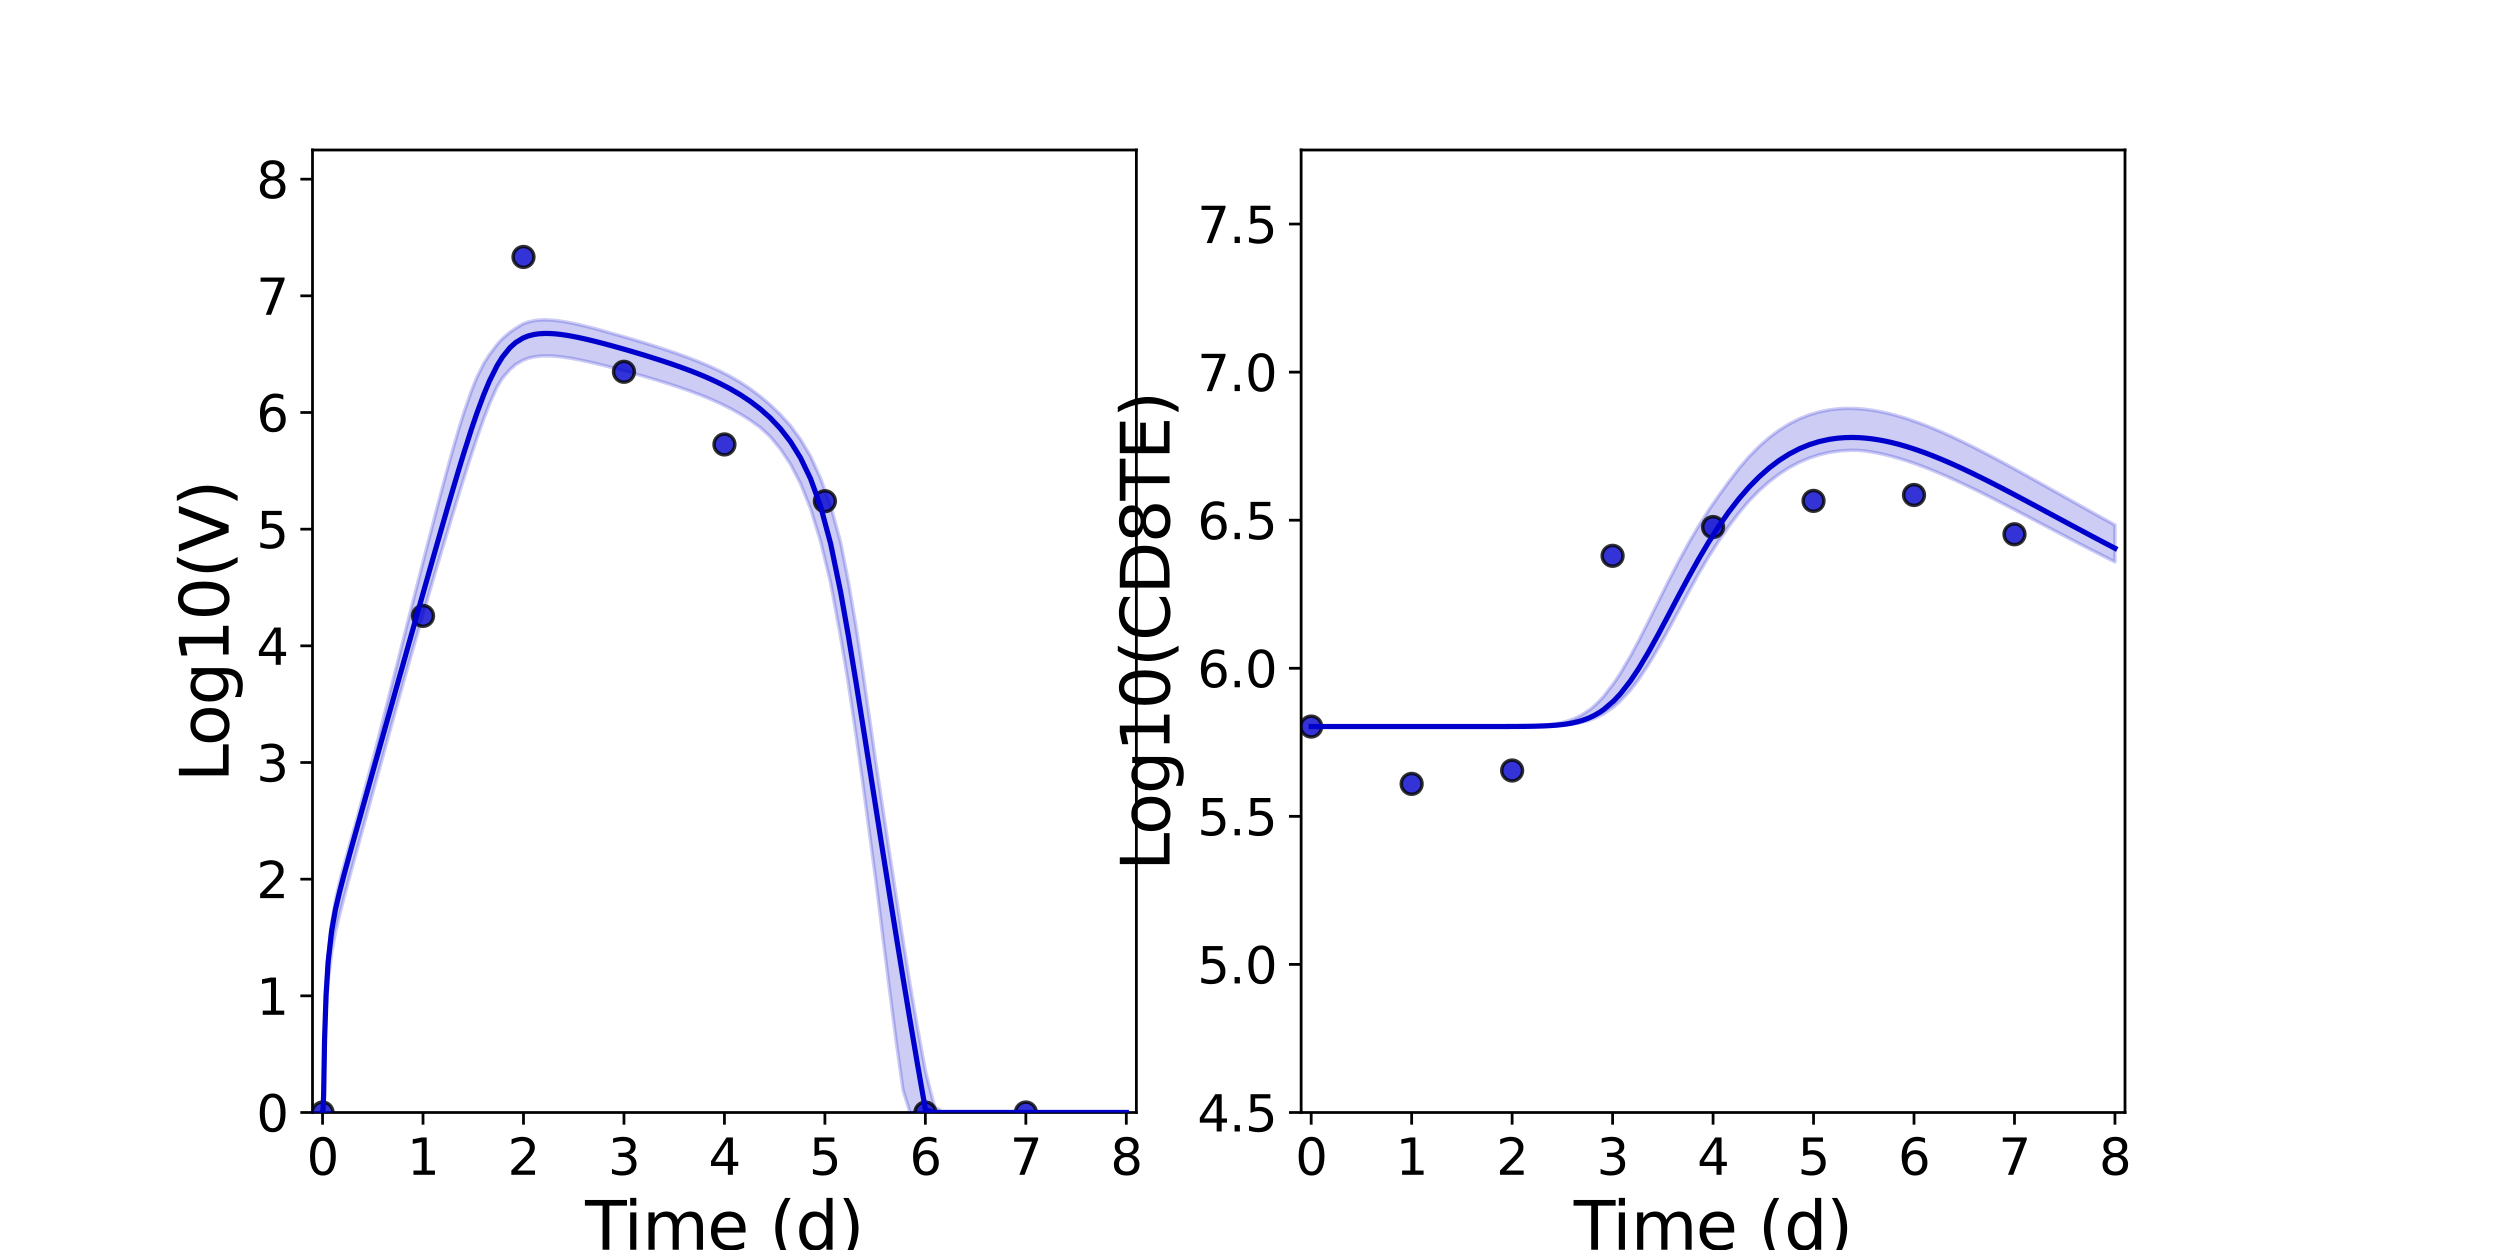 <?xml version="1.0" encoding="utf-8" standalone="no"?>
<!DOCTYPE svg PUBLIC "-//W3C//DTD SVG 1.1//EN"
  "http://www.w3.org/Graphics/SVG/1.1/DTD/svg11.dtd">
<svg xmlns:xlink="http://www.w3.org/1999/xlink" width="720pt" height="360pt" viewBox="0 0 720 360" xmlns="http://www.w3.org/2000/svg" version="1.1">
 <defs>
  <style type="text/css">*{stroke-linejoin: round; stroke-linecap: butt}</style>
 </defs>
 <g id="figure_1">
  <g id="patch_1">
   <path d="M 0 360 
L 720 360 
L 720 0 
L 0 0 
z
" style="fill: #ffffff"/>
  </g>
  <g id="axes_1">
   <g id="patch_2">
    <path d="M 90 320.4 
L 327.273 320.4 
L 327.273 43.2 
L 90 43.2 
z
" style="fill: #ffffff"/>
   </g>
   <g id="matplotlib.axis_1">
    <g id="xtick_1">
     <g id="line2d_1">
      <defs>
       <path id="m552a0e0491" d="M 0 0 
L 0 3.5 
" style="stroke: #000000; stroke-width: 0.8"/>
      </defs>
      <g>
       <use xlink:href="#m552a0e0491" x="92.894" y="320.4" style="stroke: #000000; stroke-width: 0.8"/>
      </g>
     </g>
     <g id="text_1">
      <!-- 0 -->
      <g transform="translate(88.313 338.342) scale(0.144 -0.144)">
       <defs>
        <path id="DejaVuSans-30" d="M 2034 4250 
Q 1547 4250 1301 3770 
Q 1056 3291 1056 2328 
Q 1056 1369 1301 889 
Q 1547 409 2034 409 
Q 2525 409 2770 889 
Q 3016 1369 3016 2328 
Q 3016 3291 2770 3770 
Q 2525 4250 2034 4250 
z
M 2034 4750 
Q 2819 4750 3233 4129 
Q 3647 3509 3647 2328 
Q 3647 1150 3233 529 
Q 2819 -91 2034 -91 
Q 1250 -91 836 529 
Q 422 1150 422 2328 
Q 422 3509 836 4129 
Q 1250 4750 2034 4750 
z
" transform="scale(0.016)"/>
       </defs>
       <use xlink:href="#DejaVuSans-30"/>
      </g>
     </g>
    </g>
    <g id="xtick_2">
     <g id="line2d_2">
      <g>
       <use xlink:href="#m552a0e0491" x="121.829" y="320.4" style="stroke: #000000; stroke-width: 0.8"/>
      </g>
     </g>
     <g id="text_2">
      <!-- 1 -->
      <g transform="translate(117.248 338.342) scale(0.144 -0.144)">
       <defs>
        <path id="DejaVuSans-31" d="M 794 531 
L 1825 531 
L 1825 4091 
L 703 3866 
L 703 4441 
L 1819 4666 
L 2450 4666 
L 2450 531 
L 3481 531 
L 3481 0 
L 794 0 
L 794 531 
z
" transform="scale(0.016)"/>
       </defs>
       <use xlink:href="#DejaVuSans-31"/>
      </g>
     </g>
    </g>
    <g id="xtick_3">
     <g id="line2d_3">
      <g>
       <use xlink:href="#m552a0e0491" x="150.765" y="320.4" style="stroke: #000000; stroke-width: 0.8"/>
      </g>
     </g>
     <g id="text_3">
      <!-- 2 -->
      <g transform="translate(146.184 338.342) scale(0.144 -0.144)">
       <defs>
        <path id="DejaVuSans-32" d="M 1228 531 
L 3431 531 
L 3431 0 
L 469 0 
L 469 531 
Q 828 903 1448 1529 
Q 2069 2156 2228 2338 
Q 2531 2678 2651 2914 
Q 2772 3150 2772 3378 
Q 2772 3750 2511 3984 
Q 2250 4219 1831 4219 
Q 1534 4219 1204 4116 
Q 875 4013 500 3803 
L 500 4441 
Q 881 4594 1212 4672 
Q 1544 4750 1819 4750 
Q 2544 4750 2975 4387 
Q 3406 4025 3406 3419 
Q 3406 3131 3298 2873 
Q 3191 2616 2906 2266 
Q 2828 2175 2409 1742 
Q 1991 1309 1228 531 
z
" transform="scale(0.016)"/>
       </defs>
       <use xlink:href="#DejaVuSans-32"/>
      </g>
     </g>
    </g>
    <g id="xtick_4">
     <g id="line2d_4">
      <g>
       <use xlink:href="#m552a0e0491" x="179.701" y="320.4" style="stroke: #000000; stroke-width: 0.8"/>
      </g>
     </g>
     <g id="text_4">
      <!-- 3 -->
      <g transform="translate(175.12 338.342) scale(0.144 -0.144)">
       <defs>
        <path id="DejaVuSans-33" d="M 2597 2516 
Q 3050 2419 3304 2112 
Q 3559 1806 3559 1356 
Q 3559 666 3084 287 
Q 2609 -91 1734 -91 
Q 1441 -91 1130 -33 
Q 819 25 488 141 
L 488 750 
Q 750 597 1062 519 
Q 1375 441 1716 441 
Q 2309 441 2620 675 
Q 2931 909 2931 1356 
Q 2931 1769 2642 2001 
Q 2353 2234 1838 2234 
L 1294 2234 
L 1294 2753 
L 1863 2753 
Q 2328 2753 2575 2939 
Q 2822 3125 2822 3475 
Q 2822 3834 2567 4026 
Q 2313 4219 1838 4219 
Q 1578 4219 1281 4162 
Q 984 4106 628 3988 
L 628 4550 
Q 988 4650 1302 4700 
Q 1616 4750 1894 4750 
Q 2613 4750 3031 4423 
Q 3450 4097 3450 3541 
Q 3450 3153 3228 2886 
Q 3006 2619 2597 2516 
z
" transform="scale(0.016)"/>
       </defs>
       <use xlink:href="#DejaVuSans-33"/>
      </g>
     </g>
    </g>
    <g id="xtick_5">
     <g id="line2d_5">
      <g>
       <use xlink:href="#m552a0e0491" x="208.636" y="320.4" style="stroke: #000000; stroke-width: 0.8"/>
      </g>
     </g>
     <g id="text_5">
      <!-- 4 -->
      <g transform="translate(204.055 338.342) scale(0.144 -0.144)">
       <defs>
        <path id="DejaVuSans-34" d="M 2419 4116 
L 825 1625 
L 2419 1625 
L 2419 4116 
z
M 2253 4666 
L 3047 4666 
L 3047 1625 
L 3713 1625 
L 3713 1100 
L 3047 1100 
L 3047 0 
L 2419 0 
L 2419 1100 
L 313 1100 
L 313 1709 
L 2253 4666 
z
" transform="scale(0.016)"/>
       </defs>
       <use xlink:href="#DejaVuSans-34"/>
      </g>
     </g>
    </g>
    <g id="xtick_6">
     <g id="line2d_6">
      <g>
       <use xlink:href="#m552a0e0491" x="237.572" y="320.4" style="stroke: #000000; stroke-width: 0.8"/>
      </g>
     </g>
     <g id="text_6">
      <!-- 5 -->
      <g transform="translate(232.991 338.342) scale(0.144 -0.144)">
       <defs>
        <path id="DejaVuSans-35" d="M 691 4666 
L 3169 4666 
L 3169 4134 
L 1269 4134 
L 1269 2991 
Q 1406 3038 1543 3061 
Q 1681 3084 1819 3084 
Q 2600 3084 3056 2656 
Q 3513 2228 3513 1497 
Q 3513 744 3044 326 
Q 2575 -91 1722 -91 
Q 1428 -91 1123 -41 
Q 819 9 494 109 
L 494 744 
Q 775 591 1075 516 
Q 1375 441 1709 441 
Q 2250 441 2565 725 
Q 2881 1009 2881 1497 
Q 2881 1984 2565 2268 
Q 2250 2553 1709 2553 
Q 1456 2553 1204 2497 
Q 953 2441 691 2322 
L 691 4666 
z
" transform="scale(0.016)"/>
       </defs>
       <use xlink:href="#DejaVuSans-35"/>
      </g>
     </g>
    </g>
    <g id="xtick_7">
     <g id="line2d_7">
      <g>
       <use xlink:href="#m552a0e0491" x="266.508" y="320.4" style="stroke: #000000; stroke-width: 0.8"/>
      </g>
     </g>
     <g id="text_7">
      <!-- 6 -->
      <g transform="translate(261.927 338.342) scale(0.144 -0.144)">
       <defs>
        <path id="DejaVuSans-36" d="M 2113 2584 
Q 1688 2584 1439 2293 
Q 1191 2003 1191 1497 
Q 1191 994 1439 701 
Q 1688 409 2113 409 
Q 2538 409 2786 701 
Q 3034 994 3034 1497 
Q 3034 2003 2786 2293 
Q 2538 2584 2113 2584 
z
M 3366 4563 
L 3366 3988 
Q 3128 4100 2886 4159 
Q 2644 4219 2406 4219 
Q 1781 4219 1451 3797 
Q 1122 3375 1075 2522 
Q 1259 2794 1537 2939 
Q 1816 3084 2150 3084 
Q 2853 3084 3261 2657 
Q 3669 2231 3669 1497 
Q 3669 778 3244 343 
Q 2819 -91 2113 -91 
Q 1303 -91 875 529 
Q 447 1150 447 2328 
Q 447 3434 972 4092 
Q 1497 4750 2381 4750 
Q 2619 4750 2861 4703 
Q 3103 4656 3366 4563 
z
" transform="scale(0.016)"/>
       </defs>
       <use xlink:href="#DejaVuSans-36"/>
      </g>
     </g>
    </g>
    <g id="xtick_8">
     <g id="line2d_8">
      <g>
       <use xlink:href="#m552a0e0491" x="295.443" y="320.4" style="stroke: #000000; stroke-width: 0.8"/>
      </g>
     </g>
     <g id="text_8">
      <!-- 7 -->
      <g transform="translate(290.862 338.342) scale(0.144 -0.144)">
       <defs>
        <path id="DejaVuSans-37" d="M 525 4666 
L 3525 4666 
L 3525 4397 
L 1831 0 
L 1172 0 
L 2766 4134 
L 525 4134 
L 525 4666 
z
" transform="scale(0.016)"/>
       </defs>
       <use xlink:href="#DejaVuSans-37"/>
      </g>
     </g>
    </g>
    <g id="xtick_9">
     <g id="line2d_9">
      <g>
       <use xlink:href="#m552a0e0491" x="324.379" y="320.4" style="stroke: #000000; stroke-width: 0.8"/>
      </g>
     </g>
     <g id="text_9">
      <!-- 8 -->
      <g transform="translate(319.798 338.342) scale(0.144 -0.144)">
       <defs>
        <path id="DejaVuSans-38" d="M 2034 2216 
Q 1584 2216 1326 1975 
Q 1069 1734 1069 1313 
Q 1069 891 1326 650 
Q 1584 409 2034 409 
Q 2484 409 2743 651 
Q 3003 894 3003 1313 
Q 3003 1734 2745 1975 
Q 2488 2216 2034 2216 
z
M 1403 2484 
Q 997 2584 770 2862 
Q 544 3141 544 3541 
Q 544 4100 942 4425 
Q 1341 4750 2034 4750 
Q 2731 4750 3128 4425 
Q 3525 4100 3525 3541 
Q 3525 3141 3298 2862 
Q 3072 2584 2669 2484 
Q 3125 2378 3379 2068 
Q 3634 1759 3634 1313 
Q 3634 634 3220 271 
Q 2806 -91 2034 -91 
Q 1263 -91 848 271 
Q 434 634 434 1313 
Q 434 1759 690 2068 
Q 947 2378 1403 2484 
z
M 1172 3481 
Q 1172 3119 1398 2916 
Q 1625 2713 2034 2713 
Q 2441 2713 2670 2916 
Q 2900 3119 2900 3481 
Q 2900 3844 2670 4047 
Q 2441 4250 2034 4250 
Q 1625 4250 1398 4047 
Q 1172 3844 1172 3481 
z
" transform="scale(0.016)"/>
       </defs>
       <use xlink:href="#DejaVuSans-38"/>
      </g>
     </g>
    </g>
    <g id="text_10">
     <!-- Time (d) -->
     <g transform="translate(168.511 359.925) scale(0.192 -0.192)">
      <defs>
       <path id="DejaVuSans-54" d="M -19 4666 
L 3928 4666 
L 3928 4134 
L 2272 4134 
L 2272 0 
L 1638 0 
L 1638 4134 
L -19 4134 
L -19 4666 
z
" transform="scale(0.016)"/>
       <path id="DejaVuSans-69" d="M 603 3500 
L 1178 3500 
L 1178 0 
L 603 0 
L 603 3500 
z
M 603 4863 
L 1178 4863 
L 1178 4134 
L 603 4134 
L 603 4863 
z
" transform="scale(0.016)"/>
       <path id="DejaVuSans-6d" d="M 3328 2828 
Q 3544 3216 3844 3400 
Q 4144 3584 4550 3584 
Q 5097 3584 5394 3201 
Q 5691 2819 5691 2113 
L 5691 0 
L 5113 0 
L 5113 2094 
Q 5113 2597 4934 2840 
Q 4756 3084 4391 3084 
Q 3944 3084 3684 2787 
Q 3425 2491 3425 1978 
L 3425 0 
L 2847 0 
L 2847 2094 
Q 2847 2600 2669 2842 
Q 2491 3084 2119 3084 
Q 1678 3084 1418 2786 
Q 1159 2488 1159 1978 
L 1159 0 
L 581 0 
L 581 3500 
L 1159 3500 
L 1159 2956 
Q 1356 3278 1631 3431 
Q 1906 3584 2284 3584 
Q 2666 3584 2933 3390 
Q 3200 3197 3328 2828 
z
" transform="scale(0.016)"/>
       <path id="DejaVuSans-65" d="M 3597 1894 
L 3597 1613 
L 953 1613 
Q 991 1019 1311 708 
Q 1631 397 2203 397 
Q 2534 397 2845 478 
Q 3156 559 3463 722 
L 3463 178 
Q 3153 47 2828 -22 
Q 2503 -91 2169 -91 
Q 1331 -91 842 396 
Q 353 884 353 1716 
Q 353 2575 817 3079 
Q 1281 3584 2069 3584 
Q 2775 3584 3186 3129 
Q 3597 2675 3597 1894 
z
M 3022 2063 
Q 3016 2534 2758 2815 
Q 2500 3097 2075 3097 
Q 1594 3097 1305 2825 
Q 1016 2553 972 2059 
L 3022 2063 
z
" transform="scale(0.016)"/>
       <path id="DejaVuSans-20" transform="scale(0.016)"/>
       <path id="DejaVuSans-28" d="M 1984 4856 
Q 1566 4138 1362 3434 
Q 1159 2731 1159 2009 
Q 1159 1288 1364 580 
Q 1569 -128 1984 -844 
L 1484 -844 
Q 1016 -109 783 600 
Q 550 1309 550 2009 
Q 550 2706 781 3412 
Q 1013 4119 1484 4856 
L 1984 4856 
z
" transform="scale(0.016)"/>
       <path id="DejaVuSans-64" d="M 2906 2969 
L 2906 4863 
L 3481 4863 
L 3481 0 
L 2906 0 
L 2906 525 
Q 2725 213 2448 61 
Q 2172 -91 1784 -91 
Q 1150 -91 751 415 
Q 353 922 353 1747 
Q 353 2572 751 3078 
Q 1150 3584 1784 3584 
Q 2172 3584 2448 3432 
Q 2725 3281 2906 2969 
z
M 947 1747 
Q 947 1113 1208 752 
Q 1469 391 1925 391 
Q 2381 391 2643 752 
Q 2906 1113 2906 1747 
Q 2906 2381 2643 2742 
Q 2381 3103 1925 3103 
Q 1469 3103 1208 2742 
Q 947 2381 947 1747 
z
" transform="scale(0.016)"/>
       <path id="DejaVuSans-29" d="M 513 4856 
L 1013 4856 
Q 1481 4119 1714 3412 
Q 1947 2706 1947 2009 
Q 1947 1309 1714 600 
Q 1481 -109 1013 -844 
L 513 -844 
Q 928 -128 1133 580 
Q 1338 1288 1338 2009 
Q 1338 2731 1133 3434 
Q 928 4138 513 4856 
z
" transform="scale(0.016)"/>
      </defs>
      <use xlink:href="#DejaVuSans-54"/>
      <use xlink:href="#DejaVuSans-69" x="57.959"/>
      <use xlink:href="#DejaVuSans-6d" x="85.742"/>
      <use xlink:href="#DejaVuSans-65" x="183.154"/>
      <use xlink:href="#DejaVuSans-20" x="244.678"/>
      <use xlink:href="#DejaVuSans-28" x="276.465"/>
      <use xlink:href="#DejaVuSans-64" x="315.479"/>
      <use xlink:href="#DejaVuSans-29" x="378.955"/>
     </g>
    </g>
   </g>
   <g id="matplotlib.axis_2">
    <g id="ytick_1">
     <g id="line2d_10">
      <defs>
       <path id="m3e5ddcbb6b" d="M 0 0 
L -3.5 0 
" style="stroke: #000000; stroke-width: 0.8"/>
      </defs>
      <g>
       <use xlink:href="#m3e5ddcbb6b" x="90" y="320.4" style="stroke: #000000; stroke-width: 0.8"/>
      </g>
     </g>
     <g id="text_11">
      <!-- 0 -->
      <g transform="translate(73.838 325.871) scale(0.144 -0.144)">
       <use xlink:href="#DejaVuSans-30"/>
      </g>
     </g>
    </g>
    <g id="ytick_2">
     <g id="line2d_11">
      <g>
       <use xlink:href="#m3e5ddcbb6b" x="90" y="286.8" style="stroke: #000000; stroke-width: 0.8"/>
      </g>
     </g>
     <g id="text_12">
      <!-- 1 -->
      <g transform="translate(73.838 292.271) scale(0.144 -0.144)">
       <use xlink:href="#DejaVuSans-31"/>
      </g>
     </g>
    </g>
    <g id="ytick_3">
     <g id="line2d_12">
      <g>
       <use xlink:href="#m3e5ddcbb6b" x="90" y="253.2" style="stroke: #000000; stroke-width: 0.8"/>
      </g>
     </g>
     <g id="text_13">
      <!-- 2 -->
      <g transform="translate(73.838 258.671) scale(0.144 -0.144)">
       <use xlink:href="#DejaVuSans-32"/>
      </g>
     </g>
    </g>
    <g id="ytick_4">
     <g id="line2d_13">
      <g>
       <use xlink:href="#m3e5ddcbb6b" x="90" y="219.6" style="stroke: #000000; stroke-width: 0.8"/>
      </g>
     </g>
     <g id="text_14">
      <!-- 3 -->
      <g transform="translate(73.838 225.071) scale(0.144 -0.144)">
       <use xlink:href="#DejaVuSans-33"/>
      </g>
     </g>
    </g>
    <g id="ytick_5">
     <g id="line2d_14">
      <g>
       <use xlink:href="#m3e5ddcbb6b" x="90" y="186" style="stroke: #000000; stroke-width: 0.8"/>
      </g>
     </g>
     <g id="text_15">
      <!-- 4 -->
      <g transform="translate(73.838 191.471) scale(0.144 -0.144)">
       <use xlink:href="#DejaVuSans-34"/>
      </g>
     </g>
    </g>
    <g id="ytick_6">
     <g id="line2d_15">
      <g>
       <use xlink:href="#m3e5ddcbb6b" x="90" y="152.4" style="stroke: #000000; stroke-width: 0.8"/>
      </g>
     </g>
     <g id="text_16">
      <!-- 5 -->
      <g transform="translate(73.838 157.871) scale(0.144 -0.144)">
       <use xlink:href="#DejaVuSans-35"/>
      </g>
     </g>
    </g>
    <g id="ytick_7">
     <g id="line2d_16">
      <g>
       <use xlink:href="#m3e5ddcbb6b" x="90" y="118.8" style="stroke: #000000; stroke-width: 0.8"/>
      </g>
     </g>
     <g id="text_17">
      <!-- 6 -->
      <g transform="translate(73.838 124.271) scale(0.144 -0.144)">
       <use xlink:href="#DejaVuSans-36"/>
      </g>
     </g>
    </g>
    <g id="ytick_8">
     <g id="line2d_17">
      <g>
       <use xlink:href="#m3e5ddcbb6b" x="90" y="85.2" style="stroke: #000000; stroke-width: 0.8"/>
      </g>
     </g>
     <g id="text_18">
      <!-- 7 -->
      <g transform="translate(73.838 90.671) scale(0.144 -0.144)">
       <use xlink:href="#DejaVuSans-37"/>
      </g>
     </g>
    </g>
    <g id="ytick_9">
     <g id="line2d_18">
      <g>
       <use xlink:href="#m3e5ddcbb6b" x="90" y="51.6" style="stroke: #000000; stroke-width: 0.8"/>
      </g>
     </g>
     <g id="text_19">
      <!-- 8 -->
      <g transform="translate(73.838 57.071) scale(0.144 -0.144)">
       <use xlink:href="#DejaVuSans-38"/>
      </g>
     </g>
    </g>
    <g id="text_20">
     <!-- Log10(V) -->
     <g transform="translate(65.845 225.224) rotate(-90) scale(0.192 -0.192)">
      <defs>
       <path id="DejaVuSans-4c" d="M 628 4666 
L 1259 4666 
L 1259 531 
L 3531 531 
L 3531 0 
L 628 0 
L 628 4666 
z
" transform="scale(0.016)"/>
       <path id="DejaVuSans-6f" d="M 1959 3097 
Q 1497 3097 1228 2736 
Q 959 2375 959 1747 
Q 959 1119 1226 758 
Q 1494 397 1959 397 
Q 2419 397 2687 759 
Q 2956 1122 2956 1747 
Q 2956 2369 2687 2733 
Q 2419 3097 1959 3097 
z
M 1959 3584 
Q 2709 3584 3137 3096 
Q 3566 2609 3566 1747 
Q 3566 888 3137 398 
Q 2709 -91 1959 -91 
Q 1206 -91 779 398 
Q 353 888 353 1747 
Q 353 2609 779 3096 
Q 1206 3584 1959 3584 
z
" transform="scale(0.016)"/>
       <path id="DejaVuSans-67" d="M 2906 1791 
Q 2906 2416 2648 2759 
Q 2391 3103 1925 3103 
Q 1463 3103 1205 2759 
Q 947 2416 947 1791 
Q 947 1169 1205 825 
Q 1463 481 1925 481 
Q 2391 481 2648 825 
Q 2906 1169 2906 1791 
z
M 3481 434 
Q 3481 -459 3084 -895 
Q 2688 -1331 1869 -1331 
Q 1566 -1331 1297 -1286 
Q 1028 -1241 775 -1147 
L 775 -588 
Q 1028 -725 1275 -790 
Q 1522 -856 1778 -856 
Q 2344 -856 2625 -561 
Q 2906 -266 2906 331 
L 2906 616 
Q 2728 306 2450 153 
Q 2172 0 1784 0 
Q 1141 0 747 490 
Q 353 981 353 1791 
Q 353 2603 747 3093 
Q 1141 3584 1784 3584 
Q 2172 3584 2450 3431 
Q 2728 3278 2906 2969 
L 2906 3500 
L 3481 3500 
L 3481 434 
z
" transform="scale(0.016)"/>
       <path id="DejaVuSans-56" d="M 1831 0 
L 50 4666 
L 709 4666 
L 2188 738 
L 3669 4666 
L 4325 4666 
L 2547 0 
L 1831 0 
z
" transform="scale(0.016)"/>
      </defs>
      <use xlink:href="#DejaVuSans-4c"/>
      <use xlink:href="#DejaVuSans-6f" x="53.963"/>
      <use xlink:href="#DejaVuSans-67" x="115.145"/>
      <use xlink:href="#DejaVuSans-31" x="178.621"/>
      <use xlink:href="#DejaVuSans-30" x="242.244"/>
      <use xlink:href="#DejaVuSans-28" x="305.867"/>
      <use xlink:href="#DejaVuSans-56" x="344.881"/>
      <use xlink:href="#DejaVuSans-29" x="413.289"/>
     </g>
    </g>
   </g>
   <g id="patch_3">
    <path d="M 90 320.4 
L 90 43.2 
" style="fill: none; stroke: #000000; stroke-width: 0.8; stroke-linejoin: miter; stroke-linecap: square"/>
   </g>
   <g id="patch_4">
    <path d="M 327.273 320.4 
L 327.273 43.2 
" style="fill: none; stroke: #000000; stroke-width: 0.8; stroke-linejoin: miter; stroke-linecap: square"/>
   </g>
   <g id="patch_5">
    <path d="M 90 320.4 
L 327.273 320.4 
" style="fill: none; stroke: #000000; stroke-width: 0.8; stroke-linejoin: miter; stroke-linecap: square"/>
   </g>
   <g id="patch_6">
    <path d="M 90 43.2 
L 327.273 43.2 
" style="fill: none; stroke: #000000; stroke-width: 0.8; stroke-linejoin: miter; stroke-linecap: square"/>
   </g>
   <g id="PolyCollection_1">
    <defs>
     <path id="m29dd5ae384" d="M 92.894 -39.6 
L 92.894 -39.6 
L 92.895 -39.6 
L 92.905 -39.6 
L 93.013 -39.6 
L 93.206 -42.325 
L 93.471 -57.366 
L 93.904 -68.932 
L 94.494 -77.193 
L 95.499 -85.552 
L 96.606 -91.436 
L 97.831 -96.646 
L 99.105 -101.616 
L 101.205 -109.401 
L 102.4 -113.735 
L 104.431 -121.089 
L 105.721 -125.732 
L 107.766 -133.118 
L 109.123 -137.998 
L 111.149 -145.312 
L 112.557 -150.376 
L 114.796 -158.471 
L 116.18 -163.442 
L 118.103 -170.21 
L 119.547 -175.188 
L 121.651 -182.449 
L 123.087 -187.389 
L 125.04 -194.08 
L 126.514 -199.023 
L 128.625 -206.052 
L 130.091 -210.903 
L 132.096 -217.443 
L 133.608 -222.314 
L 135.792 -229.112 
L 137.314 -233.7 
L 139.375 -239.479 
L 140.936 -243.553 
L 143.15 -248.524 
L 144.721 -251.093 
L 146.876 -253.567 
L 148.492 -255.01 
L 150.626 -256.233 
L 152.122 -256.818 
L 153.852 -257.225 
L 155.289 -257.422 
L 156.929 -257.511 
L 158.568 -257.488 
L 160.035 -257.394 
L 161.338 -257.258 
L 162.648 -257.086 
L 163.783 -256.913 
L 164.971 -256.709 
L 166.159 -256.488 
L 167.347 -256.252 
L 168.535 -256.001 
L 169.723 -255.739 
L 170.911 -255.466 
L 172.099 -255.184 
L 173.291 -254.893 
L 174.523 -254.585 
L 175.801 -254.259 
L 177.157 -253.905 
L 180.051 -253.131 
L 181.875 -252.628 
L 184.769 -251.81 
L 187.136 -251.122 
L 190.029 -250.251 
L 192.923 -249.342 
L 195.816 -248.386 
L 198.71 -247.371 
L 201.604 -246.282 
L 204.497 -245.102 
L 207.391 -243.808 
L 210.284 -242.375 
L 213.178 -240.771 
L 216.071 -238.956 
L 218.965 -236.876 
L 221.859 -234.199 
L 224.752 -230.689 
L 227.646 -226.316 
L 230.539 -220.745 
L 233.433 -213.527 
L 236.326 -204.111 
L 239.22 -192.122 
L 242.114 -176.486 
L 244.31 -163.256 
L 246.506 -148.476 
L 248.433 -134.876 
L 250.377 -120.327 
L 252.32 -105.797 
L 254.264 -90.165 
L 256.208 -74.756 
L 258.152 -59.672 
L 260.095 -45.973 
L 262.093 -39.6 
L 264.22 -39.6 
L 266.55 -39.6 
L 269.138 -39.6 
L 271.726 -39.6 
L 274.529 -39.6 
L 277.357 -39.6 
L 280.251 -39.6 
L 283.144 -39.6 
L 286.038 -39.6 
L 288.931 -39.6 
L 291.825 -39.6 
L 294.719 -39.6 
L 297.612 -39.6 
L 300.506 -39.6 
L 303.399 -39.6 
L 306.293 -39.6 
L 309.186 -39.6 
L 312.08 -39.6 
L 314.974 -39.6 
L 317.867 -39.6 
L 320.761 -39.6 
L 323.654 -39.6 
L 324.379 -39.6 
L 324.379 -39.6 
L 324.379 -39.6 
L 323.654 -39.6 
L 320.761 -39.6 
L 317.867 -39.6 
L 314.974 -39.6 
L 312.08 -39.6 
L 309.186 -39.6 
L 306.293 -39.6 
L 303.399 -39.6 
L 300.506 -39.6 
L 297.612 -39.6 
L 294.719 -39.6 
L 291.825 -39.6 
L 288.931 -39.6 
L 286.038 -39.6 
L 283.144 -39.6 
L 280.251 -39.6 
L 277.357 -39.6 
L 274.529 -39.6 
L 271.726 -39.6 
L 269.138 -41.25 
L 266.55 -51.435 
L 264.22 -64.101 
L 262.093 -76.474 
L 260.095 -88.939 
L 258.152 -101.464 
L 256.208 -114.165 
L 254.264 -127.002 
L 252.32 -139.917 
L 250.377 -153.441 
L 248.433 -166.956 
L 246.506 -179.741 
L 244.31 -192.601 
L 242.114 -203.781 
L 239.22 -214.337 
L 236.326 -222.22 
L 233.433 -228.608 
L 230.539 -233.473 
L 227.646 -237.399 
L 224.752 -240.6 
L 221.859 -243.377 
L 218.965 -245.836 
L 216.071 -248.015 
L 213.178 -249.918 
L 210.284 -251.595 
L 207.391 -253.091 
L 204.497 -254.442 
L 201.604 -255.675 
L 198.71 -256.815 
L 195.816 -257.879 
L 192.923 -258.885 
L 190.029 -259.843 
L 187.136 -260.763 
L 184.769 -261.492 
L 181.875 -262.359 
L 180.051 -262.89 
L 177.157 -263.716 
L 175.801 -264.114 
L 174.523 -264.481 
L 173.291 -264.825 
L 172.099 -265.152 
L 170.911 -265.474 
L 169.723 -265.783 
L 168.535 -266.075 
L 167.347 -266.361 
L 166.159 -266.637 
L 164.971 -266.889 
L 163.783 -267.123 
L 162.648 -267.331 
L 161.338 -267.535 
L 160.035 -267.701 
L 158.568 -267.83 
L 156.929 -267.896 
L 155.289 -267.84 
L 153.852 -267.662 
L 152.122 -267.265 
L 150.626 -266.708 
L 148.492 -265.441 
L 146.876 -264.33 
L 144.721 -262.495 
L 143.15 -260.769 
L 140.936 -257.824 
L 139.375 -255.407 
L 137.314 -251.27 
L 135.792 -247.498 
L 133.608 -241.214 
L 132.096 -236.34 
L 130.091 -229.423 
L 128.625 -224.101 
L 126.514 -216.204 
L 125.04 -210.573 
L 123.087 -203.026 
L 121.651 -197.419 
L 119.547 -189.178 
L 118.103 -183.496 
L 116.18 -175.933 
L 114.796 -170.456 
L 112.557 -161.625 
L 111.149 -156.054 
L 109.123 -148.058 
L 107.766 -142.777 
L 105.721 -135.183 
L 104.431 -130.411 
L 102.4 -122.855 
L 101.205 -118.579 
L 99.105 -111.035 
L 97.831 -106.176 
L 96.606 -100.744 
L 95.499 -94.202 
L 94.494 -84.887 
L 93.904 -74.645 
L 93.471 -61.259 
L 93.206 -45.96 
L 93.013 -39.6 
L 92.905 -39.6 
L 92.895 -39.6 
L 92.894 -39.6 
z
" style="stroke: #0000cd; stroke-opacity: 0.2"/>
    </defs>
    <g clip-path="url(#p622bb029b0)">
     <use xlink:href="#m29dd5ae384" x="0" y="360" style="fill: #0000cd; fill-opacity: 0.2; stroke: #0000cd; stroke-opacity: 0.2"/>
    </g>
   </g>
   <g id="PathCollection_1">
    <defs>
     <path id="m055285fb1e" d="M 0 3 
C 0.796 3 1.559 2.684 2.121 2.121 
C 2.684 1.559 3 0.796 3 0 
C 3 -0.796 2.684 -1.559 2.121 -2.121 
C 1.559 -2.684 0.796 -3 0 -3 
C -0.796 -3 -1.559 -2.684 -2.121 -2.121 
C -2.684 -1.559 -3 -0.796 -3 0 
C -3 0.796 -2.684 1.559 -2.121 2.121 
C -1.559 2.684 -0.796 3 0 3 
z
" style="stroke: #000000; stroke-opacity: 0.8"/>
    </defs>
    <g clip-path="url(#p622bb029b0)">
     <use xlink:href="#m055285fb1e" x="92.894" y="320.4" style="fill: #0000cd; fill-opacity: 0.8; stroke: #000000; stroke-opacity: 0.8"/>
     <use xlink:href="#m055285fb1e" x="121.829" y="177.379" style="fill: #0000cd; fill-opacity: 0.8; stroke: #000000; stroke-opacity: 0.8"/>
     <use xlink:href="#m055285fb1e" x="150.765" y="74.001" style="fill: #0000cd; fill-opacity: 0.8; stroke: #000000; stroke-opacity: 0.8"/>
     <use xlink:href="#m055285fb1e" x="179.701" y="107.074" style="fill: #0000cd; fill-opacity: 0.8; stroke: #000000; stroke-opacity: 0.8"/>
     <use xlink:href="#m055285fb1e" x="208.636" y="127.999" style="fill: #0000cd; fill-opacity: 0.8; stroke: #000000; stroke-opacity: 0.8"/>
     <use xlink:href="#m055285fb1e" x="237.572" y="144.344" style="fill: #0000cd; fill-opacity: 0.8; stroke: #000000; stroke-opacity: 0.8"/>
     <use xlink:href="#m055285fb1e" x="266.508" y="320.4" style="fill: #0000cd; fill-opacity: 0.8; stroke: #000000; stroke-opacity: 0.8"/>
     <use xlink:href="#m055285fb1e" x="295.443" y="320.4" style="fill: #0000cd; fill-opacity: 0.8; stroke: #000000; stroke-opacity: 0.8"/>
    </g>
   </g>
   <g id="line2d_19">
    <path d="M 92.894 320.4 
L 92.895 320.4 
L 92.905 320.4 
L 93.013 320.4 
L 93.206 315.293 
L 93.471 299.579 
L 93.904 286.62 
L 94.494 277.112 
L 95.499 268.156 
L 96.606 261.966 
L 97.831 256.723 
L 99.105 251.844 
L 101.205 244.166 
L 102.4 239.909 
L 104.431 232.662 
L 105.721 228.092 
L 107.766 220.812 
L 109.123 216.007 
L 111.149 208.798 
L 112.557 203.811 
L 114.796 195.833 
L 116.18 190.938 
L 118.103 184.111 
L 119.547 179.007 
L 121.651 171.547 
L 123.087 166.49 
L 125.04 159.613 
L 126.514 154.467 
L 128.625 147.124 
L 130.091 142.106 
L 132.096 135.353 
L 133.608 130.405 
L 135.792 123.549 
L 137.314 119.067 
L 139.375 113.511 
L 140.936 109.781 
L 143.15 105.328 
L 144.721 102.784 
L 146.876 100.119 
L 148.492 98.67 
L 150.626 97.356 
L 152.122 96.757 
L 153.852 96.32 
L 155.289 96.119 
L 156.929 96.03 
L 158.568 96.058 
L 160.035 96.161 
L 161.338 96.303 
L 162.648 96.484 
L 163.783 96.667 
L 164.971 96.882 
L 166.159 97.116 
L 167.347 97.366 
L 168.535 97.631 
L 169.723 97.909 
L 170.911 98.197 
L 172.099 98.495 
L 173.291 98.802 
L 174.523 99.128 
L 175.801 99.472 
L 177.157 99.845 
L 180.051 100.663 
L 181.875 101.194 
L 184.769 102.057 
L 187.136 102.783 
L 190.029 103.701 
L 192.923 104.658 
L 195.816 105.663 
L 198.71 106.729 
L 201.604 107.872 
L 204.497 109.111 
L 207.391 110.47 
L 210.284 111.977 
L 213.178 113.667 
L 216.071 115.588 
L 218.965 117.797 
L 221.859 120.379 
L 224.752 123.448 
L 227.646 127.18 
L 230.539 131.842 
L 233.433 137.851 
L 236.326 145.836 
L 239.22 156.571 
L 242.114 170.57 
L 244.31 182.972 
L 246.506 196.343 
L 248.433 208.4 
L 250.377 220.726 
L 252.32 233.1 
L 254.264 245.444 
L 256.208 257.705 
L 258.152 269.836 
L 260.095 281.791 
L 262.093 293.858 
L 264.22 306.414 
L 266.55 319.701 
L 269.138 320.4 
L 271.726 320.4 
L 274.529 320.4 
L 277.357 320.4 
L 280.251 320.4 
L 283.144 320.4 
L 286.038 320.4 
L 288.931 320.4 
L 291.825 320.4 
L 294.719 320.4 
L 297.612 320.4 
L 300.506 320.4 
L 303.399 320.4 
L 306.293 320.4 
L 309.186 320.4 
L 312.08 320.4 
L 314.974 320.4 
L 317.867 320.4 
L 320.761 320.4 
L 323.654 320.4 
L 324.379 320.4 
" clip-path="url(#p622bb029b0)" style="fill: none; stroke: #0000cd; stroke-width: 1.5; stroke-linecap: square"/>
   </g>
  </g>
  <g id="axes_2">
   <g id="patch_7">
    <path d="M 374.727 320.4 
L 612 320.4 
L 612 43.2 
L 374.727 43.2 
z
" style="fill: #ffffff"/>
   </g>
   <g id="matplotlib.axis_3">
    <g id="xtick_10">
     <g id="line2d_20">
      <g>
       <use xlink:href="#m552a0e0491" x="377.621" y="320.4" style="stroke: #000000; stroke-width: 0.8"/>
      </g>
     </g>
     <g id="text_21">
      <!-- 0 -->
      <g transform="translate(373.04 338.342) scale(0.144 -0.144)">
       <use xlink:href="#DejaVuSans-30"/>
      </g>
     </g>
    </g>
    <g id="xtick_11">
     <g id="line2d_21">
      <g>
       <use xlink:href="#m552a0e0491" x="406.557" y="320.4" style="stroke: #000000; stroke-width: 0.8"/>
      </g>
     </g>
     <g id="text_22">
      <!-- 1 -->
      <g transform="translate(401.976 338.342) scale(0.144 -0.144)">
       <use xlink:href="#DejaVuSans-31"/>
      </g>
     </g>
    </g>
    <g id="xtick_12">
     <g id="line2d_22">
      <g>
       <use xlink:href="#m552a0e0491" x="435.492" y="320.4" style="stroke: #000000; stroke-width: 0.8"/>
      </g>
     </g>
     <g id="text_23">
      <!-- 2 -->
      <g transform="translate(430.911 338.342) scale(0.144 -0.144)">
       <use xlink:href="#DejaVuSans-32"/>
      </g>
     </g>
    </g>
    <g id="xtick_13">
     <g id="line2d_23">
      <g>
       <use xlink:href="#m552a0e0491" x="464.428" y="320.4" style="stroke: #000000; stroke-width: 0.8"/>
      </g>
     </g>
     <g id="text_24">
      <!-- 3 -->
      <g transform="translate(459.847 338.342) scale(0.144 -0.144)">
       <use xlink:href="#DejaVuSans-33"/>
      </g>
     </g>
    </g>
    <g id="xtick_14">
     <g id="line2d_24">
      <g>
       <use xlink:href="#m552a0e0491" x="493.364" y="320.4" style="stroke: #000000; stroke-width: 0.8"/>
      </g>
     </g>
     <g id="text_25">
      <!-- 4 -->
      <g transform="translate(488.783 338.342) scale(0.144 -0.144)">
       <use xlink:href="#DejaVuSans-34"/>
      </g>
     </g>
    </g>
    <g id="xtick_15">
     <g id="line2d_25">
      <g>
       <use xlink:href="#m552a0e0491" x="522.299" y="320.4" style="stroke: #000000; stroke-width: 0.8"/>
      </g>
     </g>
     <g id="text_26">
      <!-- 5 -->
      <g transform="translate(517.718 338.342) scale(0.144 -0.144)">
       <use xlink:href="#DejaVuSans-35"/>
      </g>
     </g>
    </g>
    <g id="xtick_16">
     <g id="line2d_26">
      <g>
       <use xlink:href="#m552a0e0491" x="551.235" y="320.4" style="stroke: #000000; stroke-width: 0.8"/>
      </g>
     </g>
     <g id="text_27">
      <!-- 6 -->
      <g transform="translate(546.654 338.342) scale(0.144 -0.144)">
       <use xlink:href="#DejaVuSans-36"/>
      </g>
     </g>
    </g>
    <g id="xtick_17">
     <g id="line2d_27">
      <g>
       <use xlink:href="#m552a0e0491" x="580.171" y="320.4" style="stroke: #000000; stroke-width: 0.8"/>
      </g>
     </g>
     <g id="text_28">
      <!-- 7 -->
      <g transform="translate(575.59 338.342) scale(0.144 -0.144)">
       <use xlink:href="#DejaVuSans-37"/>
      </g>
     </g>
    </g>
    <g id="xtick_18">
     <g id="line2d_28">
      <g>
       <use xlink:href="#m552a0e0491" x="609.106" y="320.4" style="stroke: #000000; stroke-width: 0.8"/>
      </g>
     </g>
     <g id="text_29">
      <!-- 8 -->
      <g transform="translate(604.525 338.342) scale(0.144 -0.144)">
       <use xlink:href="#DejaVuSans-38"/>
      </g>
     </g>
    </g>
    <g id="text_30">
     <!-- Time (d) -->
     <g transform="translate(453.239 359.925) scale(0.192 -0.192)">
      <use xlink:href="#DejaVuSans-54"/>
      <use xlink:href="#DejaVuSans-69" x="57.959"/>
      <use xlink:href="#DejaVuSans-6d" x="85.742"/>
      <use xlink:href="#DejaVuSans-65" x="183.154"/>
      <use xlink:href="#DejaVuSans-20" x="244.678"/>
      <use xlink:href="#DejaVuSans-28" x="276.465"/>
      <use xlink:href="#DejaVuSans-64" x="315.479"/>
      <use xlink:href="#DejaVuSans-29" x="378.955"/>
     </g>
    </g>
   </g>
   <g id="matplotlib.axis_4">
    <g id="ytick_10">
     <g id="line2d_29">
      <g>
       <use xlink:href="#m3e5ddcbb6b" x="374.727" y="320.4" style="stroke: #000000; stroke-width: 0.8"/>
      </g>
     </g>
     <g id="text_31">
      <!-- 4.5 -->
      <g transform="translate(344.827 325.871) scale(0.144 -0.144)">
       <defs>
        <path id="DejaVuSans-2e" d="M 684 794 
L 1344 794 
L 1344 0 
L 684 0 
L 684 794 
z
" transform="scale(0.016)"/>
       </defs>
       <use xlink:href="#DejaVuSans-34"/>
       <use xlink:href="#DejaVuSans-2e" x="63.623"/>
       <use xlink:href="#DejaVuSans-35" x="95.41"/>
      </g>
     </g>
    </g>
    <g id="ytick_11">
     <g id="line2d_30">
      <g>
       <use xlink:href="#m3e5ddcbb6b" x="374.727" y="277.754" style="stroke: #000000; stroke-width: 0.8"/>
      </g>
     </g>
     <g id="text_32">
      <!-- 5.0 -->
      <g transform="translate(344.827 283.225) scale(0.144 -0.144)">
       <use xlink:href="#DejaVuSans-35"/>
       <use xlink:href="#DejaVuSans-2e" x="63.623"/>
       <use xlink:href="#DejaVuSans-30" x="95.41"/>
      </g>
     </g>
    </g>
    <g id="ytick_12">
     <g id="line2d_31">
      <g>
       <use xlink:href="#m3e5ddcbb6b" x="374.727" y="235.108" style="stroke: #000000; stroke-width: 0.8"/>
      </g>
     </g>
     <g id="text_33">
      <!-- 5.5 -->
      <g transform="translate(344.827 240.579) scale(0.144 -0.144)">
       <use xlink:href="#DejaVuSans-35"/>
       <use xlink:href="#DejaVuSans-2e" x="63.623"/>
       <use xlink:href="#DejaVuSans-35" x="95.41"/>
      </g>
     </g>
    </g>
    <g id="ytick_13">
     <g id="line2d_32">
      <g>
       <use xlink:href="#m3e5ddcbb6b" x="374.727" y="192.462" style="stroke: #000000; stroke-width: 0.8"/>
      </g>
     </g>
     <g id="text_34">
      <!-- 6.0 -->
      <g transform="translate(344.827 197.932) scale(0.144 -0.144)">
       <use xlink:href="#DejaVuSans-36"/>
       <use xlink:href="#DejaVuSans-2e" x="63.623"/>
       <use xlink:href="#DejaVuSans-30" x="95.41"/>
      </g>
     </g>
    </g>
    <g id="ytick_14">
     <g id="line2d_33">
      <g>
       <use xlink:href="#m3e5ddcbb6b" x="374.727" y="149.815" style="stroke: #000000; stroke-width: 0.8"/>
      </g>
     </g>
     <g id="text_35">
      <!-- 6.5 -->
      <g transform="translate(344.827 155.286) scale(0.144 -0.144)">
       <use xlink:href="#DejaVuSans-36"/>
       <use xlink:href="#DejaVuSans-2e" x="63.623"/>
       <use xlink:href="#DejaVuSans-35" x="95.41"/>
      </g>
     </g>
    </g>
    <g id="ytick_15">
     <g id="line2d_34">
      <g>
       <use xlink:href="#m3e5ddcbb6b" x="374.727" y="107.169" style="stroke: #000000; stroke-width: 0.8"/>
      </g>
     </g>
     <g id="text_36">
      <!-- 7.0 -->
      <g transform="translate(344.827 112.64) scale(0.144 -0.144)">
       <use xlink:href="#DejaVuSans-37"/>
       <use xlink:href="#DejaVuSans-2e" x="63.623"/>
       <use xlink:href="#DejaVuSans-30" x="95.41"/>
      </g>
     </g>
    </g>
    <g id="ytick_16">
     <g id="line2d_35">
      <g>
       <use xlink:href="#m3e5ddcbb6b" x="374.727" y="64.523" style="stroke: #000000; stroke-width: 0.8"/>
      </g>
     </g>
     <g id="text_37">
      <!-- 7.5 -->
      <g transform="translate(344.827 69.994) scale(0.144 -0.144)">
       <use xlink:href="#DejaVuSans-37"/>
       <use xlink:href="#DejaVuSans-2e" x="63.623"/>
       <use xlink:href="#DejaVuSans-35" x="95.41"/>
      </g>
     </g>
    </g>
    <g id="text_38">
     <!-- Log10(CD8TE) -->
     <g transform="translate(336.834 250.79) rotate(-90) scale(0.192 -0.192)">
      <defs>
       <path id="DejaVuSans-43" d="M 4122 4306 
L 4122 3641 
Q 3803 3938 3442 4084 
Q 3081 4231 2675 4231 
Q 1875 4231 1450 3742 
Q 1025 3253 1025 2328 
Q 1025 1406 1450 917 
Q 1875 428 2675 428 
Q 3081 428 3442 575 
Q 3803 722 4122 1019 
L 4122 359 
Q 3791 134 3420 21 
Q 3050 -91 2638 -91 
Q 1578 -91 968 557 
Q 359 1206 359 2328 
Q 359 3453 968 4101 
Q 1578 4750 2638 4750 
Q 3056 4750 3426 4639 
Q 3797 4528 4122 4306 
z
" transform="scale(0.016)"/>
       <path id="DejaVuSans-44" d="M 1259 4147 
L 1259 519 
L 2022 519 
Q 2988 519 3436 956 
Q 3884 1394 3884 2338 
Q 3884 3275 3436 3711 
Q 2988 4147 2022 4147 
L 1259 4147 
z
M 628 4666 
L 1925 4666 
Q 3281 4666 3915 4102 
Q 4550 3538 4550 2338 
Q 4550 1131 3912 565 
Q 3275 0 1925 0 
L 628 0 
L 628 4666 
z
" transform="scale(0.016)"/>
       <path id="DejaVuSans-45" d="M 628 4666 
L 3578 4666 
L 3578 4134 
L 1259 4134 
L 1259 2753 
L 3481 2753 
L 3481 2222 
L 1259 2222 
L 1259 531 
L 3634 531 
L 3634 0 
L 628 0 
L 628 4666 
z
" transform="scale(0.016)"/>
      </defs>
      <use xlink:href="#DejaVuSans-4c"/>
      <use xlink:href="#DejaVuSans-6f" x="53.963"/>
      <use xlink:href="#DejaVuSans-67" x="115.145"/>
      <use xlink:href="#DejaVuSans-31" x="178.621"/>
      <use xlink:href="#DejaVuSans-30" x="242.244"/>
      <use xlink:href="#DejaVuSans-28" x="305.867"/>
      <use xlink:href="#DejaVuSans-43" x="344.881"/>
      <use xlink:href="#DejaVuSans-44" x="414.705"/>
      <use xlink:href="#DejaVuSans-38" x="491.707"/>
      <use xlink:href="#DejaVuSans-54" x="555.33"/>
      <use xlink:href="#DejaVuSans-45" x="616.414"/>
      <use xlink:href="#DejaVuSans-29" x="679.598"/>
     </g>
    </g>
   </g>
   <g id="patch_8">
    <path d="M 374.727 320.4 
L 374.727 43.2 
" style="fill: none; stroke: #000000; stroke-width: 0.8; stroke-linejoin: miter; stroke-linecap: square"/>
   </g>
   <g id="patch_9">
    <path d="M 612 320.4 
L 612 43.2 
" style="fill: none; stroke: #000000; stroke-width: 0.8; stroke-linejoin: miter; stroke-linecap: square"/>
   </g>
   <g id="patch_10">
    <path d="M 374.727 320.4 
L 612 320.4 
" style="fill: none; stroke: #000000; stroke-width: 0.8; stroke-linejoin: miter; stroke-linecap: square"/>
   </g>
   <g id="patch_11">
    <path d="M 374.727 43.2 
L 612 43.2 
" style="fill: none; stroke: #000000; stroke-width: 0.8; stroke-linejoin: miter; stroke-linecap: square"/>
   </g>
   <g id="PolyCollection_2">
    <defs>
     <path id="mc3994270da" d="M 377.621 -150.752 
L 377.621 -150.752 
L 377.622 -150.752 
L 377.633 -150.752 
L 377.741 -150.752 
L 377.933 -150.752 
L 378.199 -150.752 
L 378.631 -150.752 
L 379.222 -150.752 
L 380.226 -150.752 
L 381.333 -150.752 
L 382.558 -150.752 
L 383.832 -150.752 
L 385.933 -150.752 
L 387.127 -150.752 
L 389.158 -150.752 
L 390.449 -150.752 
L 392.493 -150.752 
L 393.85 -150.752 
L 395.876 -150.752 
L 397.285 -150.752 
L 399.523 -150.752 
L 400.907 -150.752 
L 402.83 -150.752 
L 404.275 -150.752 
L 406.378 -150.752 
L 407.815 -150.752 
L 409.767 -150.752 
L 411.241 -150.752 
L 413.352 -150.752 
L 414.819 -150.752 
L 416.823 -150.752 
L 418.335 -150.752 
L 420.519 -150.752 
L 422.042 -150.752 
L 424.102 -150.753 
L 425.663 -150.753 
L 427.877 -150.754 
L 429.449 -150.756 
L 431.603 -150.759 
L 433.219 -150.762 
L 435.353 -150.768 
L 436.849 -150.775 
L 438.579 -150.786 
L 440.017 -150.8 
L 441.656 -150.822 
L 443.296 -150.852 
L 444.762 -150.889 
L 446.066 -150.936 
L 447.375 -150.996 
L 448.51 -151.06 
L 449.698 -151.15 
L 450.886 -151.253 
L 452.074 -151.394 
L 453.262 -151.562 
L 454.45 -151.763 
L 455.638 -152.027 
L 456.826 -152.311 
L 458.019 -152.711 
L 459.25 -153.14 
L 460.529 -153.752 
L 461.884 -154.406 
L 464.778 -156.38 
L 466.603 -158.035 
L 469.496 -161.147 
L 471.863 -164.23 
L 474.757 -168.576 
L 477.65 -173.445 
L 480.544 -178.672 
L 483.437 -184.079 
L 486.331 -189.501 
L 489.224 -194.801 
L 492.118 -199.667 
L 495.012 -204.222 
L 497.905 -208.425 
L 500.799 -212.251 
L 503.692 -215.689 
L 506.586 -218.646 
L 509.479 -221.223 
L 512.373 -223.437 
L 515.267 -225.304 
L 518.16 -226.843 
L 521.054 -228.072 
L 523.947 -229.013 
L 526.841 -229.689 
L 529.037 -230.03 
L 531.233 -230.237 
L 533.16 -230.32 
L 535.104 -230.301 
L 537.048 -230.122 
L 538.991 -229.833 
L 540.935 -229.472 
L 542.879 -229.046 
L 544.823 -228.558 
L 546.82 -227.996 
L 548.947 -227.336 
L 551.277 -226.547 
L 553.865 -225.596 
L 556.453 -224.578 
L 559.256 -223.405 
L 562.084 -222.157 
L 564.978 -220.824 
L 567.872 -219.443 
L 570.765 -218.022 
L 573.659 -216.569 
L 576.552 -215.091 
L 579.446 -213.593 
L 582.339 -212.082 
L 585.233 -210.563 
L 588.127 -209.039 
L 591.02 -207.515 
L 593.914 -205.994 
L 596.807 -204.479 
L 599.701 -202.973 
L 602.594 -201.479 
L 605.488 -199.999 
L 608.382 -198.534 
L 609.106 -198.169 
L 609.106 -208.8 
L 609.106 -208.8 
L 608.382 -209.199 
L 605.488 -210.798 
L 602.594 -212.407 
L 599.701 -214.025 
L 596.807 -215.649 
L 593.914 -217.276 
L 591.02 -218.904 
L 588.127 -220.53 
L 585.233 -222.149 
L 582.339 -223.757 
L 579.446 -225.35 
L 576.552 -226.923 
L 573.659 -228.469 
L 570.765 -229.983 
L 567.872 -231.456 
L 564.978 -232.883 
L 562.084 -234.255 
L 559.256 -235.534 
L 556.453 -236.727 
L 553.865 -237.756 
L 551.277 -238.707 
L 548.947 -239.492 
L 546.82 -240.141 
L 544.823 -240.689 
L 542.879 -241.158 
L 540.935 -241.56 
L 538.991 -241.891 
L 537.048 -242.141 
L 535.104 -242.305 
L 533.16 -242.383 
L 531.233 -242.37 
L 529.037 -242.238 
L 526.841 -241.966 
L 523.947 -241.37 
L 521.054 -240.517 
L 518.16 -239.369 
L 515.267 -237.905 
L 512.373 -236.102 
L 509.479 -233.939 
L 506.586 -231.393 
L 503.692 -228.445 
L 500.799 -225.077 
L 497.905 -221.275 
L 495.012 -217.272 
L 492.118 -213.126 
L 489.224 -208.559 
L 486.331 -203.61 
L 483.437 -198.302 
L 480.544 -192.672 
L 477.65 -186.871 
L 474.757 -181.027 
L 471.863 -175.33 
L 469.496 -170.91 
L 466.603 -165.991 
L 464.778 -163.253 
L 461.884 -159.494 
L 460.529 -158.021 
L 459.25 -156.794 
L 458.019 -155.758 
L 456.826 -154.933 
L 455.638 -154.153 
L 454.45 -153.513 
L 453.262 -152.994 
L 452.074 -152.57 
L 450.886 -152.17 
L 449.698 -151.869 
L 448.51 -151.64 
L 447.375 -151.451 
L 446.066 -151.264 
L 444.762 -151.135 
L 443.296 -151.025 
L 441.656 -150.937 
L 440.017 -150.876 
L 438.579 -150.839 
L 436.849 -150.808 
L 435.353 -150.79 
L 433.219 -150.774 
L 431.603 -150.766 
L 429.449 -150.76 
L 427.877 -150.757 
L 425.663 -150.755 
L 424.102 -150.754 
L 422.042 -150.753 
L 420.519 -150.752 
L 418.335 -150.752 
L 416.823 -150.752 
L 414.819 -150.752 
L 413.352 -150.752 
L 411.241 -150.752 
L 409.767 -150.752 
L 407.815 -150.752 
L 406.378 -150.752 
L 404.275 -150.752 
L 402.83 -150.752 
L 400.907 -150.752 
L 399.523 -150.752 
L 397.285 -150.752 
L 395.876 -150.752 
L 393.85 -150.752 
L 392.493 -150.752 
L 390.449 -150.752 
L 389.158 -150.752 
L 387.127 -150.752 
L 385.933 -150.752 
L 383.832 -150.752 
L 382.558 -150.752 
L 381.333 -150.752 
L 380.226 -150.752 
L 379.222 -150.752 
L 378.631 -150.752 
L 378.199 -150.752 
L 377.933 -150.752 
L 377.741 -150.752 
L 377.633 -150.752 
L 377.622 -150.752 
L 377.621 -150.752 
z
" style="stroke: #0000cd; stroke-opacity: 0.2"/>
    </defs>
    <g clip-path="url(#pebf6ba0624)">
     <use xlink:href="#mc3994270da" x="0" y="360" style="fill: #0000cd; fill-opacity: 0.2; stroke: #0000cd; stroke-opacity: 0.2"/>
    </g>
   </g>
   <g id="PathCollection_2">
    <g clip-path="url(#pebf6ba0624)">
     <use xlink:href="#m055285fb1e" x="348.685" y="232.552" style="fill: #0000cd; fill-opacity: 0.8; stroke: #000000; stroke-opacity: 0.8"/>
     <use xlink:href="#m055285fb1e" x="377.621" y="209.248" style="fill: #0000cd; fill-opacity: 0.8; stroke: #000000; stroke-opacity: 0.8"/>
     <use xlink:href="#m055285fb1e" x="406.557" y="225.757" style="fill: #0000cd; fill-opacity: 0.8; stroke: #000000; stroke-opacity: 0.8"/>
     <use xlink:href="#m055285fb1e" x="435.492" y="221.905" style="fill: #0000cd; fill-opacity: 0.8; stroke: #000000; stroke-opacity: 0.8"/>
     <use xlink:href="#m055285fb1e" x="464.428" y="160.076" style="fill: #0000cd; fill-opacity: 0.8; stroke: #000000; stroke-opacity: 0.8"/>
     <use xlink:href="#m055285fb1e" x="493.364" y="151.79" style="fill: #0000cd; fill-opacity: 0.8; stroke: #000000; stroke-opacity: 0.8"/>
     <use xlink:href="#m055285fb1e" x="522.299" y="144.256" style="fill: #0000cd; fill-opacity: 0.8; stroke: #000000; stroke-opacity: 0.8"/>
     <use xlink:href="#m055285fb1e" x="551.235" y="142.559" style="fill: #0000cd; fill-opacity: 0.8; stroke: #000000; stroke-opacity: 0.8"/>
     <use xlink:href="#m055285fb1e" x="580.171" y="153.869" style="fill: #0000cd; fill-opacity: 0.8; stroke: #000000; stroke-opacity: 0.8"/>
    </g>
   </g>
   <g id="line2d_36">
    <path d="M 377.621 209.248 
L 377.622 209.248 
L 377.633 209.248 
L 377.741 209.248 
L 377.933 209.248 
L 378.199 209.248 
L 378.631 209.248 
L 379.222 209.248 
L 380.226 209.248 
L 381.333 209.248 
L 382.558 209.248 
L 383.832 209.248 
L 385.933 209.248 
L 387.127 209.248 
L 389.158 209.248 
L 390.449 209.248 
L 392.493 209.248 
L 393.85 209.248 
L 395.876 209.248 
L 397.285 209.248 
L 399.523 209.248 
L 400.907 209.248 
L 402.83 209.248 
L 404.275 209.248 
L 406.378 209.248 
L 407.815 209.248 
L 409.767 209.248 
L 411.241 209.248 
L 413.352 209.248 
L 414.819 209.248 
L 416.823 209.248 
L 418.335 209.248 
L 420.519 209.248 
L 422.042 209.247 
L 424.102 209.247 
L 425.663 209.246 
L 427.877 209.245 
L 429.449 209.243 
L 431.603 209.24 
L 433.219 209.236 
L 435.353 209.227 
L 436.849 209.218 
L 438.579 209.203 
L 440.017 209.185 
L 441.656 209.155 
L 443.296 209.112 
L 444.762 209.059 
L 446.066 208.995 
L 447.375 208.912 
L 448.51 208.819 
L 449.698 208.698 
L 450.886 208.546 
L 452.074 208.358 
L 453.262 208.126 
L 454.45 207.842 
L 455.638 207.498 
L 456.826 207.085 
L 458.019 206.591 
L 459.25 205.987 
L 460.529 205.249 
L 461.884 204.331 
L 464.778 201.848 
L 466.603 199.903 
L 469.496 196.204 
L 471.863 192.667 
L 474.757 187.821 
L 477.65 182.569 
L 480.544 177.097 
L 483.437 171.582 
L 486.331 166.171 
L 489.224 160.98 
L 492.118 156.089 
L 495.012 151.554 
L 497.905 147.404 
L 500.799 143.656 
L 503.692 140.311 
L 506.586 137.365 
L 509.479 134.804 
L 512.373 132.613 
L 515.267 130.774 
L 518.16 129.267 
L 521.054 128.071 
L 523.947 127.166 
L 526.841 126.531 
L 529.037 126.217 
L 531.233 126.039 
L 533.16 125.987 
L 535.104 126.029 
L 537.048 126.158 
L 538.991 126.37 
L 540.935 126.66 
L 542.879 127.022 
L 544.823 127.452 
L 546.82 127.96 
L 548.947 128.568 
L 551.277 129.308 
L 553.865 130.211 
L 556.453 131.192 
L 559.256 132.331 
L 562.084 133.552 
L 564.978 134.866 
L 567.872 136.235 
L 570.765 137.651 
L 573.659 139.105 
L 576.552 140.591 
L 579.446 142.102 
L 582.339 143.632 
L 585.233 145.175 
L 588.127 146.727 
L 591.02 148.284 
L 593.914 149.841 
L 596.807 151.395 
L 599.701 152.943 
L 602.594 154.483 
L 605.488 156.012 
L 608.382 157.528 
L 609.106 157.906 
" clip-path="url(#pebf6ba0624)" style="fill: none; stroke: #0000cd; stroke-width: 1.5; stroke-linecap: square"/>
   </g>
  </g>
  <g id="legend_1">
   <g id="patch_12">
    <path d="M 769.44 43.542 
L 867.528 43.542 
Q 871.368 43.542 871.368 39.702 
L 871.368 13.44 
Q 871.368 9.6 867.528 9.6 
L 769.44 9.6 
Q 765.6 9.6 765.6 13.44 
L 765.6 39.702 
Q 765.6 43.542 769.44 43.542 
z
" style="fill: #ffffff; opacity: 0.8; stroke: #cccccc; stroke-linejoin: miter"/>
   </g>
   <g id="PathCollection_3">
    <g>
     <use xlink:href="#m055285fb1e" x="792.48" y="26.829" style="fill: #0000cd; fill-opacity: 0.8; stroke: #000000; stroke-opacity: 0.8"/>
    </g>
   </g>
   <g id="text_39">
    <!-- 302 -->
    <g transform="translate(827.04 31.869) scale(0.192 -0.192)">
     <use xlink:href="#DejaVuSans-33"/>
     <use xlink:href="#DejaVuSans-30" x="63.623"/>
     <use xlink:href="#DejaVuSans-32" x="127.246"/>
    </g>
   </g>
  </g>
 </g>
 <defs>
  <clipPath id="p622bb029b0">
   <rect x="90" y="43.2" width="237.273" height="277.2"/>
  </clipPath>
  <clipPath id="pebf6ba0624">
   <rect x="374.727" y="43.2" width="237.273" height="277.2"/>
  </clipPath>
 </defs>
</svg>
